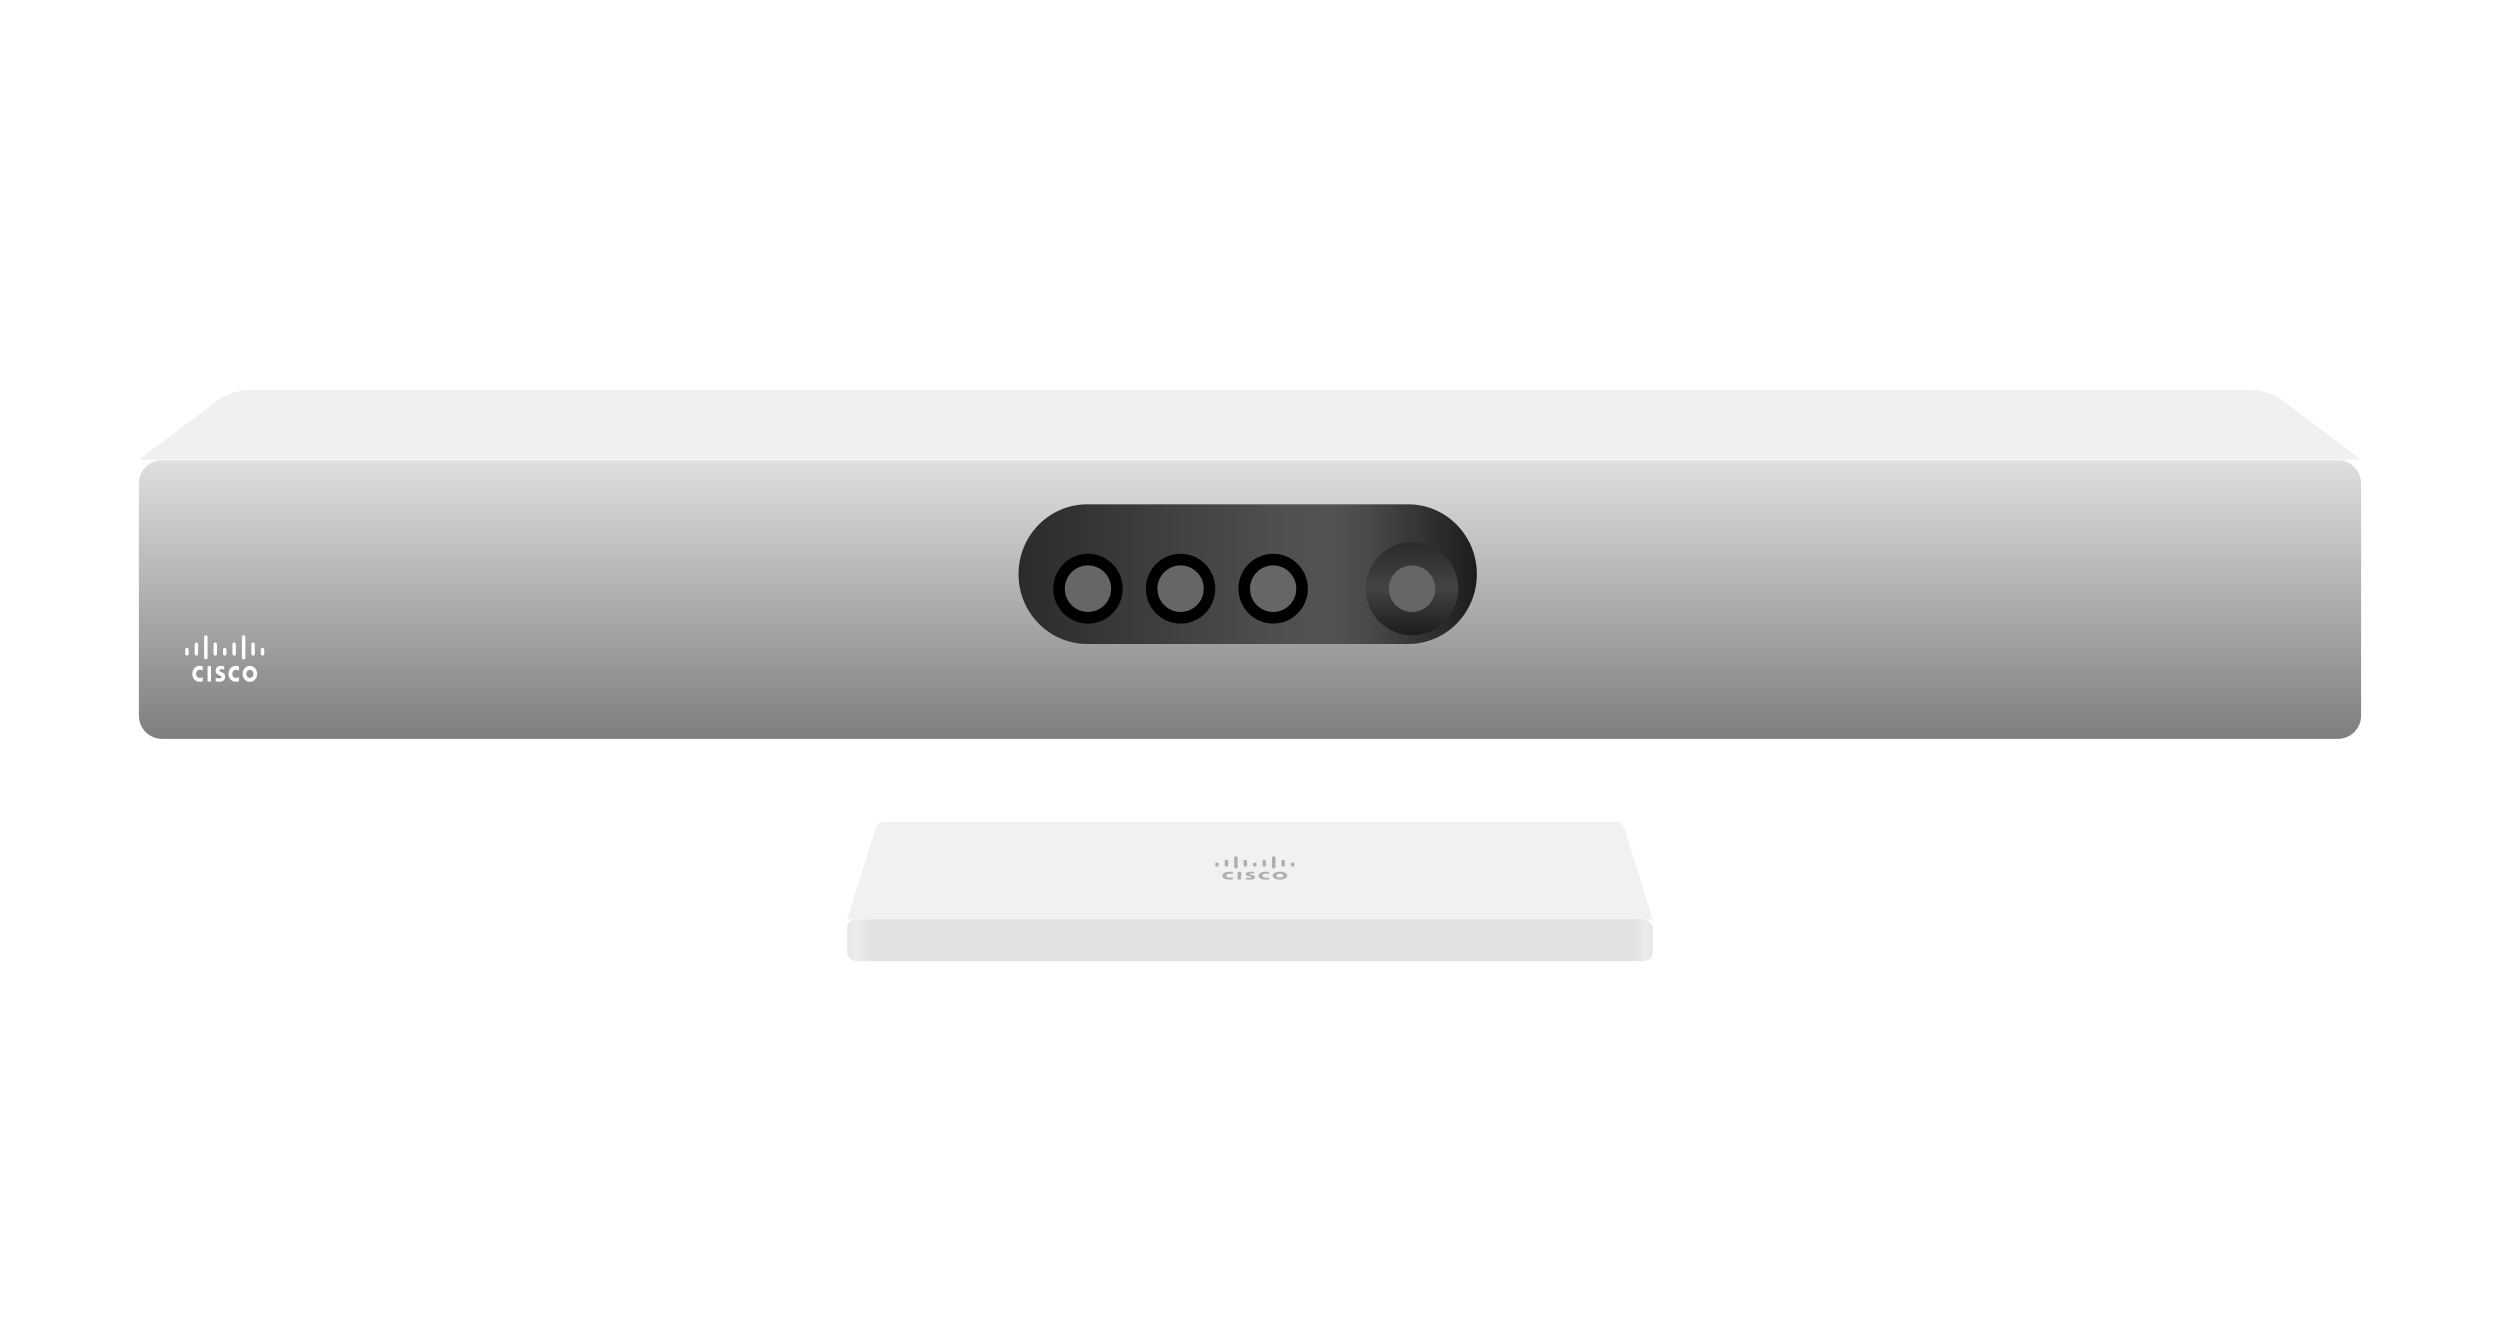 <svg width="172" height="92" viewBox="0 0 172 92" fill="none" xmlns="http://www.w3.org/2000/svg">
<g clip-path="url(#clip0_30148_6858)">
<path fill-rule="evenodd" clip-rule="evenodd" d="M14.922 27.588C15.573 27.098 16.366 26.834 17.18 26.834H154.818C155.633 26.834 156.425 27.098 157.076 27.588L162.444 31.625H9.555L14.922 27.588Z" fill="#F0F0F0"/>
<path fill-rule="evenodd" clip-rule="evenodd" d="M60.243 56.981C60.325 56.72 60.567 56.541 60.841 56.541H111.159C111.433 56.541 111.675 56.72 111.757 56.981L113.711 63.25H58.289L60.243 56.981Z" fill="#F1F1F1"/>
<path fill-rule="evenodd" clip-rule="evenodd" d="M85.149 60.509H85.387V59.981H85.149V60.509ZM87.309 60.133C87.301 60.132 87.223 60.104 87.109 60.104C86.954 60.104 86.848 60.165 86.848 60.247C86.848 60.325 86.951 60.388 87.109 60.388C87.221 60.388 87.301 60.362 87.309 60.359V60.5C87.281 60.506 87.198 60.519 87.091 60.519C86.825 60.519 86.59 60.415 86.59 60.247C86.59 60.088 86.802 59.973 87.091 59.973C87.203 59.973 87.286 59.987 87.309 59.992V60.133ZM84.82 60.133C84.811 60.132 84.734 60.104 84.619 60.104C84.464 60.104 84.358 60.165 84.358 60.247C84.358 60.325 84.461 60.388 84.619 60.388C84.731 60.388 84.811 60.362 84.82 60.359V60.5C84.791 60.506 84.711 60.519 84.605 60.519C84.335 60.519 84.1 60.415 84.1 60.247C84.1 60.088 84.312 59.973 84.605 59.973C84.716 59.973 84.8 59.987 84.82 59.992V60.133ZM88.061 60.106C87.92 60.106 87.814 60.17 87.814 60.245C87.814 60.322 87.92 60.385 88.061 60.385C88.204 60.385 88.307 60.322 88.307 60.245C88.307 60.17 88.204 60.106 88.061 60.106ZM88.561 60.245C88.561 60.396 88.351 60.519 88.059 60.519C87.77 60.519 87.561 60.396 87.561 60.245C87.561 60.095 87.77 59.973 88.059 59.973C88.351 59.973 88.561 60.095 88.561 60.245ZM86.293 60.101C86.29 60.101 86.19 60.085 86.107 60.085C86.009 60.085 85.957 60.103 85.957 60.129C85.957 60.161 86.029 60.172 86.069 60.178L86.132 60.191C86.29 60.218 86.359 60.278 86.359 60.342C86.359 60.474 86.152 60.519 85.969 60.519C85.84 60.519 85.722 60.505 85.708 60.503V60.383C85.731 60.386 85.831 60.402 85.935 60.402C86.055 60.402 86.109 60.383 86.109 60.353C86.109 60.327 86.061 60.311 86.001 60.302C85.989 60.298 85.966 60.295 85.952 60.292C85.817 60.268 85.705 60.225 85.705 60.137C85.705 60.039 85.84 59.972 86.061 59.972C86.175 59.972 86.284 59.988 86.293 59.989V60.101ZM83.849 59.414C83.849 59.378 83.792 59.349 83.729 59.349C83.663 59.349 83.611 59.378 83.611 59.414V59.552C83.611 59.589 83.663 59.619 83.729 59.619C83.792 59.619 83.849 59.589 83.849 59.552V59.414ZM84.499 59.232C84.499 59.197 84.444 59.167 84.378 59.167C84.315 59.167 84.261 59.197 84.261 59.232V59.552C84.261 59.589 84.315 59.62 84.378 59.62C84.444 59.62 84.499 59.589 84.499 59.552V59.232ZM85.15 58.984C85.15 58.947 85.096 58.918 85.03 58.918C84.967 58.918 84.912 58.947 84.912 58.984V59.685C84.912 59.72 84.967 59.751 85.03 59.751C85.096 59.751 85.15 59.72 85.15 59.685V58.984ZM85.798 59.232C85.798 59.197 85.743 59.167 85.68 59.167C85.614 59.167 85.56 59.197 85.56 59.232V59.552C85.56 59.589 85.614 59.62 85.68 59.62C85.743 59.62 85.798 59.589 85.798 59.552V59.232ZM86.449 59.414C86.449 59.378 86.394 59.349 86.329 59.349C86.266 59.349 86.211 59.378 86.211 59.414V59.552C86.211 59.589 86.266 59.619 86.329 59.619C86.394 59.619 86.449 59.589 86.449 59.552V59.414ZM87.099 59.232C87.099 59.197 87.044 59.167 86.978 59.167C86.915 59.167 86.861 59.197 86.861 59.232V59.552C86.861 59.589 86.915 59.62 86.978 59.62C87.044 59.62 87.099 59.589 87.099 59.552V59.232ZM87.75 58.984C87.75 58.947 87.698 58.918 87.632 58.918C87.566 58.918 87.512 58.947 87.512 58.984V59.685C87.512 59.72 87.566 59.751 87.632 59.751C87.698 59.751 87.75 59.72 87.75 59.685V58.984ZM88.401 59.232C88.401 59.197 88.347 59.167 88.281 59.167C88.215 59.167 88.164 59.197 88.164 59.232V59.552C88.164 59.589 88.215 59.62 88.281 59.62C88.347 59.62 88.401 59.589 88.401 59.552V59.232ZM89.051 59.414C89.051 59.378 88.996 59.349 88.933 59.349C88.867 59.349 88.813 59.378 88.813 59.414V59.552C88.813 59.589 88.867 59.619 88.933 59.619C88.996 59.619 89.051 59.589 89.051 59.552V59.414Z" fill="#AEAEAE"/>
<rect x="58.289" y="63.25" width="55.422" height="2.875" rx="0.626" fill="url(#paint0_linear_30148_6858)"/>
<rect x="58.289" y="63.25" width="55.422" height="2.875" rx="0.626" fill="black" fill-opacity="0.04"/>
<g filter="url(#filter0_i_30148_6858)">
<path fill-rule="evenodd" clip-rule="evenodd" d="M11.147 49.833C10.267 49.833 9.555 49.119 9.555 48.236V32.264C9.555 31.381 10.267 30.666 11.147 30.666H160.851C161.732 30.666 162.444 31.381 162.444 32.264V48.236C162.444 49.119 161.732 49.833 160.851 49.833H11.147Z" fill="url(#paint1_linear_30148_6858)"/>
</g>
<path fill-rule="evenodd" clip-rule="evenodd" d="M14.28 46.887H14.518V45.83H14.28V46.887ZM16.44 46.134C16.432 46.131 16.354 46.076 16.239 46.076C16.085 46.076 15.979 46.198 15.979 46.361C15.979 46.518 16.082 46.643 16.239 46.643C16.351 46.643 16.432 46.592 16.44 46.585V46.867C16.412 46.88 16.328 46.905 16.222 46.905C15.956 46.905 15.721 46.697 15.721 46.361C15.721 46.044 15.933 45.814 16.222 45.814C16.334 45.814 16.417 45.842 16.44 45.852V46.134ZM13.95 46.134C13.942 46.13 13.864 46.076 13.75 46.076C13.595 46.076 13.489 46.198 13.489 46.361C13.489 46.518 13.592 46.643 13.75 46.643C13.862 46.643 13.942 46.592 13.95 46.585V46.867C13.922 46.88 13.842 46.905 13.736 46.905C13.466 46.905 13.231 46.697 13.231 46.361C13.231 46.044 13.443 45.813 13.736 45.813C13.847 45.813 13.93 45.842 13.95 45.852V46.134ZM17.192 46.081C17.051 46.081 16.945 46.209 16.945 46.359C16.945 46.513 17.051 46.638 17.192 46.638C17.335 46.638 17.438 46.513 17.438 46.359C17.438 46.209 17.335 46.081 17.192 46.081ZM17.692 46.359C17.692 46.66 17.482 46.907 17.19 46.907C16.901 46.907 16.691 46.66 16.691 46.359C16.691 46.058 16.901 45.815 17.19 45.815C17.482 45.815 17.692 46.058 17.692 46.359ZM15.424 46.072C15.421 46.072 15.32 46.04 15.237 46.04C15.14 46.04 15.088 46.075 15.088 46.126C15.088 46.19 15.16 46.213 15.2 46.225L15.263 46.251C15.421 46.305 15.49 46.424 15.49 46.552C15.49 46.818 15.283 46.907 15.1 46.907C14.971 46.907 14.853 46.879 14.839 46.875V46.635C14.862 46.642 14.962 46.674 15.066 46.674C15.186 46.674 15.24 46.635 15.24 46.574C15.24 46.523 15.192 46.491 15.131 46.472C15.12 46.465 15.097 46.459 15.083 46.453C14.948 46.405 14.836 46.318 14.836 46.142C14.836 45.947 14.971 45.812 15.192 45.812C15.306 45.812 15.415 45.844 15.424 45.847V46.072ZM12.98 44.697C12.98 44.623 12.923 44.566 12.86 44.566C12.794 44.566 12.742 44.623 12.742 44.697V44.972C12.742 45.046 12.794 45.107 12.86 45.107C12.923 45.107 12.98 45.046 12.98 44.972V44.697ZM13.63 44.333C13.63 44.262 13.575 44.201 13.509 44.201C13.446 44.201 13.392 44.262 13.392 44.333V44.973C13.392 45.047 13.446 45.108 13.509 45.108C13.575 45.108 13.63 45.047 13.63 44.973V44.333ZM14.281 43.835C14.281 43.762 14.226 43.704 14.161 43.704C14.098 43.704 14.043 43.762 14.043 43.835V45.238C14.043 45.308 14.098 45.369 14.161 45.369C14.226 45.369 14.281 45.308 14.281 45.238V43.835ZM14.928 44.333C14.928 44.263 14.874 44.202 14.811 44.202C14.745 44.202 14.691 44.263 14.691 44.333V44.973C14.691 45.047 14.745 45.108 14.811 45.108C14.874 45.108 14.928 45.047 14.928 44.973V44.333ZM15.58 44.697C15.58 44.623 15.525 44.566 15.46 44.566C15.396 44.566 15.342 44.623 15.342 44.697V44.972C15.342 45.046 15.396 45.107 15.46 45.107C15.525 45.107 15.58 45.046 15.58 44.972V44.697ZM16.229 44.333C16.229 44.262 16.175 44.201 16.109 44.201C16.046 44.201 15.991 44.262 15.991 44.333V44.973C15.991 45.047 16.046 45.108 16.109 45.108C16.175 45.108 16.229 45.047 16.229 44.973V44.333ZM16.881 43.835C16.881 43.762 16.829 43.704 16.763 43.704C16.697 43.704 16.643 43.762 16.643 43.835V45.238C16.643 45.308 16.697 45.369 16.763 45.369C16.829 45.369 16.881 45.308 16.881 45.238V43.835ZM17.532 44.333C17.532 44.262 17.478 44.201 17.412 44.201C17.346 44.201 17.294 44.262 17.294 44.333V44.973C17.294 45.047 17.346 45.108 17.412 45.108C17.478 45.108 17.532 45.047 17.532 44.973V44.333ZM18.181 44.697C18.181 44.623 18.127 44.566 18.064 44.566C17.998 44.566 17.944 44.623 17.944 44.697V44.972C17.944 45.046 17.998 45.107 18.064 45.107C18.127 45.107 18.181 45.046 18.181 44.972V44.697Z" fill="white"/>
<g filter="url(#filter1_i_30148_6858)">
<path fill-rule="evenodd" clip-rule="evenodd" d="M96.878 45.306H74.804C72.192 45.306 70.074 43.155 70.074 40.501C70.074 37.848 72.192 35.697 74.804 35.697H96.878C99.49 35.697 101.608 37.848 101.608 40.501C101.608 43.155 99.49 45.306 96.878 45.306Z" fill="url(#paint2_linear_30148_6858)"/>
</g>
<path fill-rule="evenodd" clip-rule="evenodd" d="M74.852 42.503C73.755 42.503 72.861 41.605 72.861 40.501C72.861 39.398 73.755 38.499 74.852 38.499C75.949 38.499 76.843 39.398 76.843 40.501C76.843 41.605 75.949 42.503 74.852 42.503Z" fill="#666666"/>
<path fill-rule="evenodd" clip-rule="evenodd" d="M74.852 38.099C73.535 38.099 72.463 39.177 72.463 40.501C72.463 41.826 73.535 42.904 74.852 42.904C76.169 42.904 77.241 41.826 77.241 40.501C77.241 39.177 76.169 38.099 74.852 38.099ZM74.852 38.9C75.733 38.9 76.445 39.615 76.445 40.501C76.445 41.387 75.733 42.103 74.852 42.103C73.972 42.103 73.26 41.387 73.26 40.501C73.26 39.615 73.972 38.9 74.852 38.9Z" fill="black"/>
<path fill-rule="evenodd" clip-rule="evenodd" d="M81.221 42.503C80.124 42.503 79.231 41.605 79.231 40.501C79.231 39.398 80.124 38.499 81.221 38.499C82.319 38.499 83.212 39.398 83.212 40.501C83.212 41.605 82.319 42.503 81.221 42.503Z" fill="#666666"/>
<path fill-rule="evenodd" clip-rule="evenodd" d="M81.223 38.099C79.906 38.099 78.834 39.177 78.834 40.501C78.834 41.826 79.906 42.904 81.223 42.904C82.54 42.904 83.612 41.826 83.612 40.501C83.612 39.177 82.54 38.099 81.223 38.099ZM81.224 38.9C82.104 38.9 82.816 39.615 82.816 40.501C82.816 41.387 82.104 42.103 81.224 42.103C80.343 42.103 79.631 41.387 79.631 40.501C79.631 39.615 80.343 38.9 81.224 38.9Z" fill="black"/>
<path fill-rule="evenodd" clip-rule="evenodd" d="M87.592 42.503C86.495 42.503 85.602 41.605 85.602 40.501C85.602 39.398 86.495 38.499 87.592 38.499C88.69 38.499 89.583 39.398 89.583 40.501C89.583 41.605 88.69 42.503 87.592 42.503Z" fill="#666666"/>
<path fill-rule="evenodd" clip-rule="evenodd" d="M87.592 38.099C86.275 38.099 85.203 39.177 85.203 40.501C85.203 41.826 86.275 42.904 87.592 42.904C88.909 42.904 89.981 41.826 89.981 40.501C89.981 39.177 88.909 38.099 87.592 38.099ZM87.593 38.9C88.473 38.9 89.185 39.615 89.185 40.501C89.185 41.387 88.473 42.103 87.593 42.103C86.712 42.103 86 41.387 86 40.501C86 39.615 86.712 38.9 87.593 38.9Z" fill="black"/>
<path fill-rule="evenodd" clip-rule="evenodd" d="M97.147 42.904C95.83 42.904 94.758 41.826 94.758 40.501C94.758 39.177 95.83 38.099 97.147 38.099C98.464 38.099 99.536 39.177 99.536 40.501C99.536 41.826 98.464 42.904 97.147 42.904Z" fill="#666666"/>
<path fill-rule="evenodd" clip-rule="evenodd" d="M97.148 37.298C95.391 37.298 93.963 38.734 93.963 40.501C93.963 42.267 95.391 43.704 97.148 43.704C98.905 43.704 100.333 42.267 100.333 40.501C100.333 38.734 98.905 37.298 97.148 37.298ZM97.147 38.899C98.028 38.899 98.74 39.615 98.74 40.501C98.74 41.386 98.028 42.102 97.147 42.102C96.267 42.102 95.555 41.386 95.555 40.501C95.555 39.615 96.267 38.899 97.147 38.899Z" fill="url(#paint3_linear_30148_6858)"/>
</g>
<defs>
<filter id="filter0_i_30148_6858" x="9.555" y="30.666" width="152.889" height="19.166" filterUnits="userSpaceOnUse" color-interpolation-filters="sRGB">
<feFlood flood-opacity="0" result="BackgroundImageFix"/>
<feBlend mode="normal" in="SourceGraphic" in2="BackgroundImageFix" result="shape"/>
<feColorMatrix in="SourceAlpha" type="matrix" values="0 0 0 0 0 0 0 0 0 0 0 0 0 0 0 0 0 0 127 0" result="hardAlpha"/>
<feOffset dy="1"/>
<feComposite in2="hardAlpha" operator="arithmetic" k2="-1" k3="1"/>
<feColorMatrix type="matrix" values="0 0 0 0 1 0 0 0 0 1 0 0 0 0 1 0 0 0 0.501 0"/>
<feBlend mode="normal" in2="shape" result="effect1_innerShadow_30148_6858"/>
</filter>
<filter id="filter1_i_30148_6858" x="70.074" y="34.697" width="31.533" height="10.609" filterUnits="userSpaceOnUse" color-interpolation-filters="sRGB">
<feFlood flood-opacity="0" result="BackgroundImageFix"/>
<feBlend mode="normal" in="SourceGraphic" in2="BackgroundImageFix" result="shape"/>
<feColorMatrix in="SourceAlpha" type="matrix" values="0 0 0 0 0 0 0 0 0 0 0 0 0 0 0 0 0 0 127 0" result="hardAlpha"/>
<feOffset dy="-1"/>
<feGaussianBlur stdDeviation="2"/>
<feComposite in2="hardAlpha" operator="arithmetic" k2="-1" k3="1"/>
<feColorMatrix type="matrix" values="0 0 0 0 0 0 0 0 0 0 0 0 0 0 0 0 0 0 0.5 0"/>
<feBlend mode="normal" in2="shape" result="effect1_innerShadow_30148_6858"/>
</filter>
<linearGradient id="paint0_linear_30148_6858" x1="58.289" y1="67.562" x2="113.711" y2="67.562" gradientUnits="userSpaceOnUse">
<stop stop-color="#EFEFEF"/>
<stop offset="0.011" stop-color="#F7F7F7"/>
<stop offset="0.03" stop-color="#ECEBEB"/>
<stop offset="0.978" stop-color="#ECEBEB"/>
<stop offset="0.991" stop-color="#F7F7F7"/>
<stop offset="1" stop-color="#EFEFEF"/>
</linearGradient>
<linearGradient id="paint1_linear_30148_6858" x1="9.555" y1="30.666" x2="9.555" y2="49.833" gradientUnits="userSpaceOnUse">
<stop stop-color="#DFDFDF"/>
<stop offset="1" stop-color="#7E7E7E"/>
</linearGradient>
<linearGradient id="paint2_linear_30148_6858" x1="70.074" y1="45.306" x2="101.608" y2="45.306" gradientUnits="userSpaceOnUse">
<stop stop-color="#2B2B2B"/>
<stop offset="0.564" stop-color="#4F4F4F"/>
<stop offset="0.676" stop-color="#535353"/>
<stop offset="0.761" stop-color="#4A4A4A"/>
<stop offset="1" stop-color="#1C1C1C"/>
</linearGradient>
<linearGradient id="paint3_linear_30148_6858" x1="93.963" y1="37.298" x2="93.963" y2="43.704" gradientUnits="userSpaceOnUse">
<stop stop-color="#2B2B2B"/>
<stop offset="0.492" stop-color="#434343"/>
<stop offset="1" stop-color="#1C1C1C"/>
</linearGradient>
<clipPath id="clip0_30148_6858">
<rect width="172" height="92" fill="white"/>
</clipPath>
</defs>
</svg>
